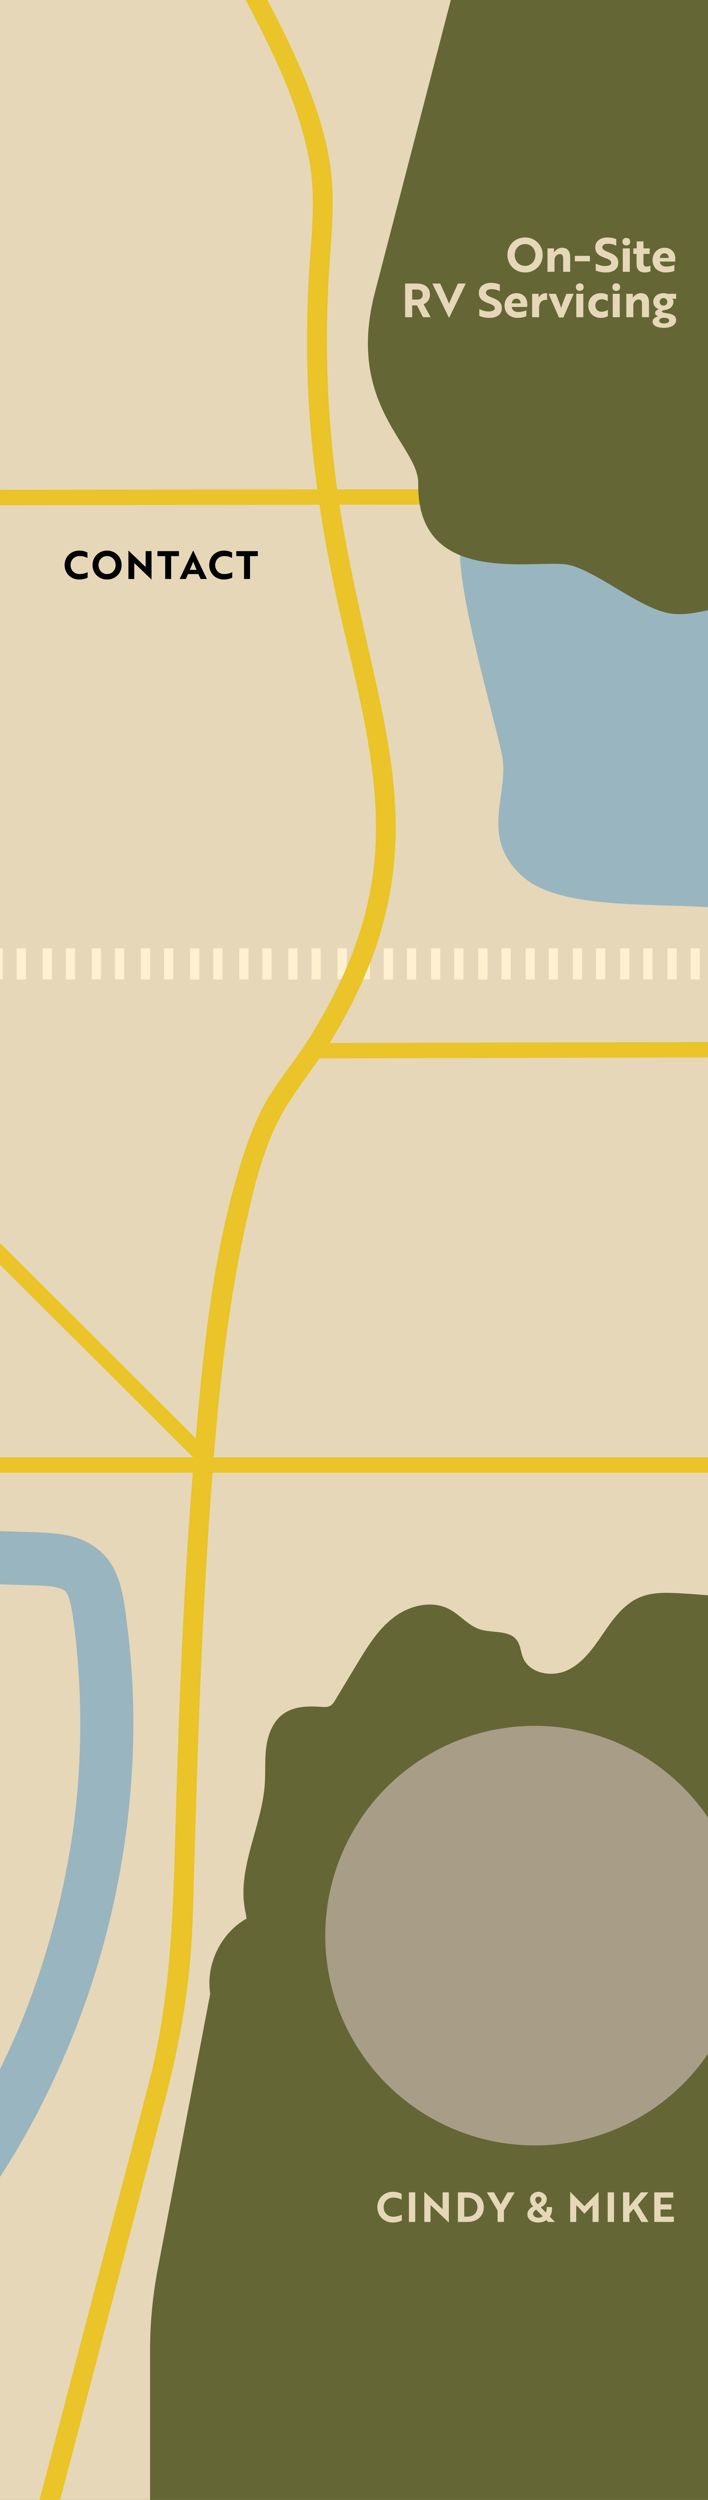 <?xml version="1.0" encoding="UTF-8"?>
<svg id="Layer_8" data-name="Layer 8" xmlns="http://www.w3.org/2000/svg" xmlns:xlink="http://www.w3.org/1999/xlink" viewBox="0 0 640 2257.098">
  <rect x="0" y="0" width="640" height="2257.098" fill="#333333" stroke="none"/>
  <defs>
    <clipPath id="clippath">
      <rect x="-1.7" width="641.7" height="2257.098" style="fill: none;"/>
    </clipPath>
  </defs>
  <g style="clip-path: url(#clippath);">
    <rect x="-37.626" y="-43.822" width="708.845" height="2365.226" style="fill: #e5d7b7;"/>
    <path d="m799.189,829.128c-54.396-3.426-108.792-6.851-163.187-10.277-50.77-3.197-130.971,1.508-163.366-27.344-40.873-36.403-11.15-75.302-19.056-111.012-9.356-42.259-40.832-148.628-37.548-188.662,20.611-251.27,121.941-45.527,161.08-55.795,29.473-7.732,61.347-8.525,91.091-15.615,40.345-9.616,74.495-30.191,107.639-50.349" style="fill: #99b5bf;"/>
    <polygon points="732.875 455.174 -64.372 456.186 -64.372 442.306 732.875 441.294 732.875 455.174" style="fill: #eac428;"/>
    <path d="m773.677-34.595l-354.769-9.228-80.097,308.241c-26.439,102.292,39.825,137.794,39.263,172.181-1.575,96.411,110.504,66.632,137.342,73.672,26.838,7.04,65.277,41.102,92.806,43.899,23.839,2.422,44.999-10.43,68.667-6.573,19.91,3.245,21.082,26.185,40.213,32.842l-35.959-314.311,92.534.462V-34.595Z" style="fill: #646636;"/>
    <rect x="-32.743" y="1315.807" width="708.845" height="13.88" style="fill: #eac428;"/>
    <polygon points="181.017 1322.225 -211.196 931.443 -201.382 921.629 190.831 1312.411 181.017 1322.225" style="fill: #eac428;"/>
    <polygon points="286.742 941.69 704.424 940.678 704.424 954.557 286.742 955.569 286.742 941.69" style="fill: #eac428;"/>
    <g>
      <rect x="-5.873" y="856.173" width="8.347" height="28.182" style="fill: #fff0cf;"/>
      <rect x="15.045" y="856.173" width="8.347" height="28.182" style="fill: #fff0cf;"/>
      <rect x="38.548" y="856.173" width="8.347" height="28.182" style="fill: #fff0cf;"/>
      <rect x="59.466" y="856.173" width="8.347" height="28.182" style="fill: #fff0cf;"/>
      <rect x="82.968" y="856.173" width="8.347" height="28.182" style="fill: #fff0cf;"/>
      <rect x="103.886" y="856.173" width="8.347" height="28.182" style="fill: #fff0cf;"/>
      <rect x="127.389" y="856.173" width="8.347" height="28.182" style="fill: #fff0cf;"/>
      <rect x="148.307" y="856.173" width="8.347" height="28.182" style="fill: #fff0cf;"/>
      <rect x="171.809" y="856.173" width="8.347" height="28.182" style="fill: #fff0cf;"/>
      <rect x="192.728" y="856.173" width="8.347" height="28.182" style="fill: #fff0cf;"/>
      <rect x="216.23" y="856.173" width="8.347" height="28.182" style="fill: #fff0cf;"/>
      <rect x="237.148" y="856.173" width="8.347" height="28.182" style="fill: #fff0cf;"/>
      <rect x="260.65" y="856.173" width="8.347" height="28.182" style="fill: #fff0cf;"/>
      <rect x="281.569" y="856.173" width="8.347" height="28.182" style="fill: #fff0cf;"/>
      <rect x="305.071" y="856.173" width="8.347" height="28.182" style="fill: #fff0cf;"/>
      <rect x="325.989" y="856.173" width="8.347" height="28.182" style="fill: #fff0cf;"/>
      <rect x="346.908" y="856.173" width="8.347" height="28.182" style="fill: #fff0cf;"/>
      <rect x="367.826" y="856.173" width="8.347" height="28.182" style="fill: #fff0cf;"/>
      <rect x="389.643" y="856.173" width="8.347" height="28.182" style="fill: #fff0cf;"/>
      <rect x="410.561" y="856.173" width="8.347" height="28.182" style="fill: #fff0cf;"/>
      <rect x="432.378" y="856.173" width="8.347" height="28.182" style="fill: #fff0cf;"/>
      <rect x="453.296" y="856.173" width="8.347" height="28.182" style="fill: #fff0cf;"/>
      <rect x="475.113" y="856.173" width="8.347" height="28.182" style="fill: #fff0cf;"/>
      <rect x="496.031" y="856.173" width="8.347" height="28.182" style="fill: #fff0cf;"/>
      <rect x="517.848" y="856.173" width="8.347" height="28.182" style="fill: #fff0cf;"/>
      <rect x="538.766" y="856.173" width="8.347" height="28.182" style="fill: #fff0cf;"/>
      <rect x="560.583" y="856.173" width="8.347" height="28.182" style="fill: #fff0cf;"/>
      <rect x="581.501" y="856.173" width="8.347" height="28.182" style="fill: #fff0cf;"/>
      <rect x="603.318" y="856.173" width="8.347" height="28.182" style="fill: #fff0cf;"/>
      <rect x="624.237" y="856.173" width="8.347" height="28.182" style="fill: #fff0cf;"/>
    </g>
    <g>
      <path d="m474.632,214.387c9.169,0,15.929,7.014,15.929,15.802,0,8.873-6.718,15.802-15.929,15.802s-15.929-6.929-15.929-15.802c0-8.746,6.718-15.802,15.929-15.802Zm0,25.647c5.493,0,9.38-4.395,9.38-9.845,0-5.408-3.887-9.845-9.38-9.845s-9.38,4.437-9.38,9.845c0,5.45,3.887,9.845,9.38,9.845Z" style="fill: #e5d7b7;"/>
      <path d="m500.704,224.274l.169,2.409c.042.76-.127,1.268-.169,1.479h.084c.887-1.943,3.676-4.479,7.267-4.479,4.774,0,7.352,2.916,7.352,8.493v13.225h-6.338v-12.168c0-2.07-.591-3.803-2.873-3.803-2.958,0-4.943,2.282-4.943,5.451v10.521h-6.338v-21.126h5.789Z" style="fill: #e5d7b7;"/>
      <path d="m519.634,230.992h13.605v4.943h-13.605v-4.943Z" style="fill: #e5d7b7;"/>
      <path d="m538.522,244.259v-6.253c2.112,1.099,4.901,2.028,7.647,2.197.972.042,1.901,0,2.704-.169,2.324-.338,3.676-1.226,3.676-2.704,0-2.028-1.817-3.084-6-4.605-5.324-1.944-8.45-4.183-8.45-9.464,0-5.408,4.479-8.873,11.027-8.873,3.042,0,6.042.676,7.943,1.521v6c-1.774-1.057-4.647-1.859-7.436-1.859-3.127,0-5.155,1.226-5.155,3.169,0,1.774,1.648,3,5.789,4.563,5.324,2.071,8.619,4.31,8.619,9.422,0,5.493-4.141,8.788-11.323,8.788-3.465,0-6.845-.76-9.042-1.732Z" style="fill: #e5d7b7;"/>
      <path d="m566.156,214.81c2.113,0,3.507,1.31,3.507,3.422,0,2.028-1.394,3.38-3.507,3.38-2.155,0-3.507-1.352-3.507-3.38,0-2.112,1.352-3.422,3.507-3.422Zm3.169,9.464v21.126h-6.338v-21.126h6.338Z" style="fill: #e5d7b7;"/>
      <path d="m575.537,224.274v-6.337h6.126v6.337h5.62v4.944h-5.62v8.492c0,2.239,1.31,3,2.704,3,1.31,0,2.662-.422,3.591-.887v5.197c-.93.465-2.873.972-5.366.972-3.338,0-6.591-1.563-7.056-6-.042-.676-.127-1.395-.127-2.155v-8.619h-2.915v-4.944h3.042Z" style="fill: #e5d7b7;"/>
      <path d="m610.48,233.57c0,1.141-.126,2.155-.169,2.578h-13.858c.253,2.873,2.451,4.521,5.873,4.521,3,0,6.126-.888,7.31-1.563v5.366c-1.31.676-4.141,1.521-7.901,1.521-7.267,0-11.831-4.69-11.831-11.154,0-6.422,4.69-11.154,10.732-11.154,6.507,0,9.845,4.647,9.845,9.887Zm-9.887-4.901c-2.535,0-3.972,1.943-4.141,4.225h7.985c.084-2.282-1.268-4.225-3.845-4.225Z" style="fill: #e5d7b7;"/>
      <path d="m376.898,255.979c7.056,0,11.746,3.507,11.746,10.014,0,4.437-2.493,7.352-5.789,8.662l6.38,11.746h-6.887l-5.366-10.647h-4.394v10.647h-6.38v-30.421h10.69Zm-4.31,5.451v9.084h4.647c2.873,0,4.859-1.437,4.859-4.521,0-3.042-2.07-4.563-5.028-4.563h-4.479Z" style="fill: #e5d7b7;"/>
      <path d="m406.054,286.865h-.253l-15-30.886h7.098l3.972,8.789c1.563,3.507,2.958,6.507,4.014,9.464.887-2.155,2.746-6.464,4.098-9.464l3.972-8.789h7.056l-14.957,30.886Z" style="fill: #e5d7b7;"/>
      <path d="m433.267,285.259v-6.253c2.112,1.099,4.901,2.028,7.647,2.197.972.042,1.901,0,2.704-.169,2.324-.338,3.676-1.226,3.676-2.704,0-2.028-1.817-3.084-6-4.605-5.324-1.944-8.45-4.183-8.45-9.464,0-5.408,4.479-8.873,11.027-8.873,3.042,0,6.042.676,7.943,1.521v6c-1.774-1.057-4.647-1.859-7.436-1.859-3.127,0-5.155,1.226-5.155,3.169,0,1.774,1.648,3,5.789,4.563,5.324,2.071,8.619,4.31,8.619,9.422,0,5.493-4.141,8.788-11.323,8.788-3.465,0-6.845-.76-9.042-1.732Z" style="fill: #e5d7b7;"/>
      <path d="m476.66,274.57c0,1.141-.126,2.155-.169,2.578h-13.858c.253,2.873,2.451,4.521,5.873,4.521,3,0,6.126-.888,7.31-1.563v5.366c-1.31.676-4.141,1.521-7.901,1.521-7.267,0-11.831-4.69-11.831-11.154,0-6.422,4.69-11.154,10.732-11.154,6.507,0,9.845,4.647,9.845,9.887Zm-9.887-4.901c-2.535,0-3.972,1.943-4.141,4.225h7.985c.084-2.282-1.268-4.225-3.845-4.225Z" style="fill: #e5d7b7;"/>
      <path d="m481.014,265.274h5.746l.126,2.07c0,.634,0,1.141.042,1.395,1.31-2.282,3.507-4.056,6.253-4.056.676,0,1.268.084,1.352.127v6.168c-.084-.042-.592-.253-1.395-.253-3.211,0-5.831,2.831-5.831,6.676v9h-6.295v-21.126Z" style="fill: #e5d7b7;"/>
      <path d="m518.577,265.274l-9.338,21.379h-3.971l-9.38-21.379h6.591c1.69,4.31,3.718,9.211,4.732,12.718.465-1.141,1.352-4.141,2.112-6.042l2.662-6.676h6.591Z" style="fill: #e5d7b7;"/>
      <path d="m524.113,255.81c2.113,0,3.507,1.31,3.507,3.422,0,2.028-1.394,3.38-3.507,3.38-2.155,0-3.507-1.352-3.507-3.38,0-2.112,1.352-3.422,3.507-3.422Zm3.169,9.464v21.126h-6.338v-21.126h6.338Z" style="fill: #e5d7b7;"/>
      <path d="m543.888,281.457c2.535,0,4.817-1.183,5.62-1.732v5.704c-.845.422-3.042,1.563-6.465,1.563-6.76,0-11.239-4.732-11.239-11.154s4.479-11.154,11.239-11.154c3.38,0,5.493,1.099,6.338,1.521v5.746c-1.183-.845-3.295-1.732-5.493-1.732-3.338,0-5.704,2.197-5.704,5.619s2.282,5.62,5.704,5.62Z" style="fill: #e5d7b7;"/>
      <path d="m557.071,255.81c2.113,0,3.507,1.31,3.507,3.422,0,2.028-1.394,3.38-3.507,3.38-2.155,0-3.507-1.352-3.507-3.38,0-2.112,1.352-3.422,3.507-3.422Zm3.169,9.464v21.126h-6.338v-21.126h6.338Z" style="fill: #e5d7b7;"/>
      <path d="m571.945,265.274l.169,2.409c.042.76-.127,1.268-.169,1.479h.084c.887-1.943,3.676-4.479,7.267-4.479,4.774,0,7.352,2.916,7.352,8.493v13.225h-6.338v-12.168c0-2.07-.591-3.803-2.873-3.803-2.958,0-4.943,2.282-4.943,5.451v10.521h-6.338v-21.126h5.789Z" style="fill: #e5d7b7;"/>
      <path d="m602.749,282.809c5.662.718,8.408,2.324,8.408,6.211,0,4.394-4.563,6.972-11.112,6.972-5.831,0-10.141-1.901-10.141-5.578,0-2.366,2.282-4.267,5.324-4.943-1.732-.253-3.042-1.268-3.042-2.873,0-1.31,1.141-2.662,3.338-3.38-2.958-1.141-4.943-3.591-4.943-6.803,0-4.69,4.098-7.732,9.168-7.732,1.268,0,2.535.211,3.634.591h7.816v4.479h-2.451c-.676,0-.803-.127-.972-.127.591.761.972,1.69.972,2.789,0,4.099-3.126,6.845-7.31,7.394-1.774.296-3.169.803-3.169,1.437,0,.845,1.521,1.141,4.479,1.563Zm2.155,6.676c0-1.563-1.521-2.578-4.944-2.578-2.366,0-4.056,1.183-4.056,2.62,0,1.648,1.817,2.493,4.31,2.493,2.662,0,4.69-1.014,4.69-2.535Zm-1.69-16.943c0-1.944-1.352-3.422-3.464-3.422-2.07,0-3.422,1.479-3.422,3.422,0,1.943,1.352,3.38,3.422,3.38,2.112,0,3.464-1.437,3.464-3.38Z" style="fill: #e5d7b7;"/>
    </g>
    <path d="m745.87,1748.108c-4.099-101.304-9.685-203.433-38.576-300.488-31.251-3.751-62.529-7.504-93.959-9.175-11.78-.626-24.002-.886-34.885,3.667-14.464,6.051-24.219,19.539-33.053,32.493-8.834,12.953-18.188,26.607-32.35,33.334-14.162,6.728-34.522,3.091-40.348-11.466-2.002-5.003-2.15-10.79-5.221-15.217-6.912-9.965-22.285-6.477-33.822-10.217-10.485-3.399-17.712-13-27.458-18.148-15.821-8.357-36.029-3.418-50.281,7.4-14.252,10.818-23.838,26.519-33.085,41.837-6.557,10.861-13.114,21.722-19.671,32.584-1.268,2.1-2.633,4.295-4.789,5.465-2.373,1.287-5.24,1.087-7.933.894-11.715-.84-24.358-.637-33.991,6.081-9.417,6.567-14.072,18.202-15.67,29.57-1.599,11.368-.648,22.938-1.457,34.389-2.681,37.979-24.561,74.478-18.062,111.993l1.677,9.075c-23.364,13.086-37.111,41.467-32.895,67.912l-47.388,248.188c-4.657,24.391-7.001,49.168-7.001,74v261.921l629.343-9.155v-628.725l-19.124,1.789Z" style="fill: #646636;"/>
    <path d="m143.347-223.607c.771,135.637,110.032,237.01,135.748,365.822,6.934,34.733,2.471,68.217.351,103.148-2.21,36.415-2.546,72.944-.793,109.386,2.824,58.721,11.382,116.925,23.382,174.434,18.278,87.598,48.761,178.178,33.803,268.601-8.462,51.155-30.258,98.54-57.915,142.054-12.406,19.519-27.932,37.27-38.994,57.579-7.729,14.191-13.592,29.462-18.628,44.788-29.142,88.702-37.361,185.285-45.167,277.794-8.591,101.813-12.717,203.954-15.825,306.062-2.622,86.133-2.9,170.534-24.772,254.731-11.866,45.68-23.97,91.299-35.954,136.947-22.618,86.148-45.235,172.296-67.853,258.445-15.728,59.905-31.455,119.809-47.183,179.714-.803,3.057-1.605,6.114-2.408,9.171-2.944,11.214,14.413,15.998,17.357,4.785,11.412-43.469,22.825-86.938,34.237-130.407,22.664-86.324,45.327-172.648,67.991-258.971,16.102-61.331,32.204-122.662,48.306-183.994,11.106-42.303,19.372-85.115,23.07-128.752,2.277-26.866,2.631-53.92,3.423-80.858,2.794-95.05,5.655-190.101,11.629-285.017,6.352-100.927,14.068-203.246,36.275-302.129,7.483-33.318,16.175-68.405,33.777-98.041,13.278-22.355,30.26-42.431,43.705-64.795,13.719-22.821,25.711-46.694,35.177-71.597,16.066-42.263,23.186-87.283,21.349-132.44-1.798-44.181-11.024-87.697-20.718-130.701-11.509-51.058-23.419-102.004-31.005-153.835-9.828-67.148-12.375-135.23-8.266-202.954,2.111-34.786,6.195-67.876.024-102.511-5.529-31.033-16.642-60.744-29.474-89.43-27.589-61.675-64.977-118.904-88.126-182.575-11.067-30.439-18.34-61.955-18.524-94.454-.066-11.579-18.066-11.604-18,0h0Z" style="fill: #eac428;"/>
    <path d="m-110.358,1427.544c42.8.885,85.593,2.038,128.378,3.467,10.674.356,21.469.325,32.078,1.672-2.127-.286-4.253-.572-6.38-.857,5.011.691,9.916,1.77,14.627,3.643-1.911-.806-3.822-1.613-5.733-2.419,2.852,1.207,5.511,2.672,8.011,4.504-1.619-1.251-3.238-2.502-4.857-3.753,2.258,1.758,4.238,3.735,6.009,5.981-1.251-1.619-2.502-3.238-3.753-4.857,1.898,2.555,3.43,5.279,4.723,8.185-.806-1.911-1.613-3.822-2.419-5.733,4.206,9.994,5.426,20.957,6.871,31.614-.286-2.127-.572-4.253-.857-6.38,6.572,49.01,7.898,98.672,4.147,147.974-1.063,13.966-2.539,27.898-4.394,41.781.286-2.127.572-4.253.857-6.38-6.823,50.533-18.833,100.336-35.841,148.409-4.842,13.687-10.095,27.225-15.725,40.607.806-1.911,1.613-3.822,2.419-5.733-18.712,44.302-41.694,86.787-68.795,126.524-7.701,11.291-15.736,22.35-24.077,33.176,1.251-1.619,2.502-3.238,3.753-4.857-7.227,9.351-14.683,18.52-22.369,27.497-4.203,4.91-7.029,10.319-7.029,16.971,0,5.886,2.615,12.918,7.029,16.971,4.574,4.199,10.579,7.316,16.971,7.029,6.075-.272,12.865-2.234,16.971-7.029,36.233-42.324,67.814-88.6,93.573-138.012,25.742-49.379,46.248-101.726,60.688-155.511,14.453-53.835,22.985-109.498,25.384-165.187,1.162-26.966.807-53.998-1.11-80.922-.959-13.467-2.308-26.907-4.053-40.295-2.177-16.708-3.905-33.119-11.34-48.473-7.813-16.134-23.993-27.025-41.259-30.656-15.854-3.334-32.346-3.097-48.46-3.628-33.071-1.09-66.147-2.017-99.227-2.78-8.27-.191-16.54-.371-24.811-.542-12.559-.26-24.572,11.225-24,24,.592,13.226,10.543,23.722,24,24h0Z" style="fill: #99b5bf;"/>
    <path d="m47.255,734.656c-18.496,0-33.543-17.994-33.543-40.111v-117.036c0-22.117,15.047-40.111,33.543-40.111h200.03c18.496,0,33.543,17.994,33.543,40.111v117.036c0,22.117-15.047,40.111-33.543,40.111H47.255Z" style="fill: #e5d7b7;"/>
    <g>
      <path d="m79.029,503.78c-1.5-.768-3.874-1.744-6.944-1.744-5.095,0-8.305,3.664-8.305,8.131,0,4.501,3.175,8.131,8.131,8.131,3.245,0,5.723-.942,7.293-1.745v4.99c-1.291.698-4.153,1.675-7.677,1.675-7.573,0-13.122-5.688-13.122-13.051,0-7.329,5.549-13.052,13.296-13.052,3.524,0,6.037,1.047,7.328,1.745v4.92Z"/>
      <path d="m96.795,497.115c7.572,0,13.156,5.793,13.156,13.052,0,7.328-5.548,13.051-13.156,13.051s-13.156-5.723-13.156-13.051c0-7.224,5.549-13.052,13.156-13.052Zm0,21.183c4.537,0,7.747-3.63,7.747-8.131,0-4.467-3.21-8.131-7.747-8.131s-7.747,3.664-7.747,8.131c0,4.501,3.21,8.131,7.747,8.131Z"/>
      <path d="m136.79,523.114l-13.785-13.226-1.64-1.431v14.272h-5.269v-25.51h.209l13.75,13.227,1.605,1.431v-14.273h5.304v25.51h-.174Z"/>
      <path d="m154.695,502.106v20.624h-5.374v-20.624h-7.014v-4.502h19.438v4.502h-7.049Z"/>
      <path d="m174.554,497.22h.209l12.214,25.51h-5.618l-2.024-4.432h-9.387l-1.954,4.432h-5.618l12.179-25.51Zm3.176,17.309c-1.152-2.617-2.269-5.269-3.036-7.468-.733,1.745-2.059,5.095-3.106,7.468h6.142Z"/>
      <path d="m209.768,503.78c-1.501-.768-3.874-1.744-6.945-1.744-5.095,0-8.305,3.664-8.305,8.131,0,4.501,3.175,8.131,8.131,8.131,3.245,0,5.723-.942,7.293-1.745v4.99c-1.292.698-4.153,1.675-7.677,1.675-7.573,0-13.122-5.688-13.122-13.051,0-7.329,5.549-13.052,13.296-13.052,3.524,0,6.037,1.047,7.329,1.745v4.92Z"/>
      <path d="m225.998,502.106v20.624h-5.374v-20.624h-7.014v-4.502h19.438v4.502h-7.049Z"/>
    </g>
    <circle cx="483.459" cy="1747.605" r="189.429" style="fill: #a89d86;"/>
    <g>
      <path d="m363.027,1985.96c-1.596-.816-4.119-1.855-7.385-1.855-5.418,0-8.832,3.896-8.832,8.646,0,4.787,3.377,8.646,8.646,8.646,3.451,0,6.086-1.002,7.756-1.855v5.307c-1.373.742-4.416,1.781-8.164,1.781-8.053,0-13.953-6.049-13.953-13.879,0-7.793,5.9-13.879,14.139-13.879,3.748,0,6.42,1.113,7.793,1.855v5.232Z" style="fill: #e5d7b7;"/>
      <path d="m369.632,2006.111v-26.719h5.715v26.719h-5.715Z" style="fill: #e5d7b7;"/>
      <path d="m405.553,2006.519l-14.658-14.064-1.744-1.521v15.178h-5.604v-27.127h.223l14.621,14.064,1.707,1.521v-15.178h5.641v27.127h-.186Z" style="fill: #e5d7b7;"/>
      <path d="m413.94,2006.111v-26.719h8.535c9.092,0,14.844,5.529,14.844,13.359s-5.715,13.359-14.77,13.359h-8.609Zm5.715-21.932v17.145h2.82c5.715,0,9.092-3.711,9.092-8.572,0-4.824-3.377-8.572-9.166-8.572h-2.746Z" style="fill: #e5d7b7;"/>
      <path d="m446.521,1979.392l6.123,10.947,6.123-10.947h6.457l-9.723,16.365v10.354h-5.715v-10.354l-9.686-16.365h6.42Z" style="fill: #e5d7b7;"/>
      <path d="m498.919,1992.677c.26,3.154-.223,6.123-1.893,8.684l4.564,4.75h-6.086l-1.633-1.707c-1.893,1.447-4.305,2.227-7.125,2.227-6.68,0-10.02-3.451-10.02-7.459,0-3.414,2.561-5.641,5.195-7.088-1.67-1.818-2.783-3.562-2.783-6.42,0-3.562,3.303-6.791,7.57-6.791,4.119,0,7.533,3.117,7.533,6.605,0,4.23-3.266,6.42-5.344,7.422l4.527,4.676c.631-1.521.854-3.229.742-4.898h4.75Zm-14.213,2.301c-1.41.779-2.783,1.967-2.783,3.711,0,2.041,1.855,3.562,4.861,3.562,1.373,0,2.709-.445,3.748-1.262l-5.826-6.012Zm1.299-5.047c1.484-.779,3.488-2.115,3.488-3.971,0-1.521-1.225-2.709-2.783-2.709s-2.82,1.188-2.82,2.709c0,1.559.816,2.561,2.115,3.971Z" style="fill: #e5d7b7;"/>
      <path d="m522.297,1992.306l-1.41-1.225v15.029h-5.455v-27.127h.111l12.729,12.84,12.729-12.84h.111v27.127h-5.455v-15.029l-1.41,1.225c-1.967,2.152-3.971,4.305-5.975,6.42-2.004-2.115-3.971-4.268-5.975-6.42Z" style="fill: #e5d7b7;"/>
      <path d="m549.311,2006.111v-26.719h5.715v26.719h-5.715Z" style="fill: #e5d7b7;"/>
      <path d="m568.942,1992.009l10.391-12.617h6.754l-9.463,11.17,9.611,15.549h-6.383l-7.088-11.875-3.822,4.342v7.533h-5.715v-26.719h5.715v12.617Z" style="fill: #e5d7b7;"/>
      <path d="m591.429,2006.111v-26.719h17.182v4.787h-11.467v6.086h9.723v4.602h-9.723v6.457h12.023v4.787h-17.738Z" style="fill: #e5d7b7;"/>
    </g>
  </g>
</svg>